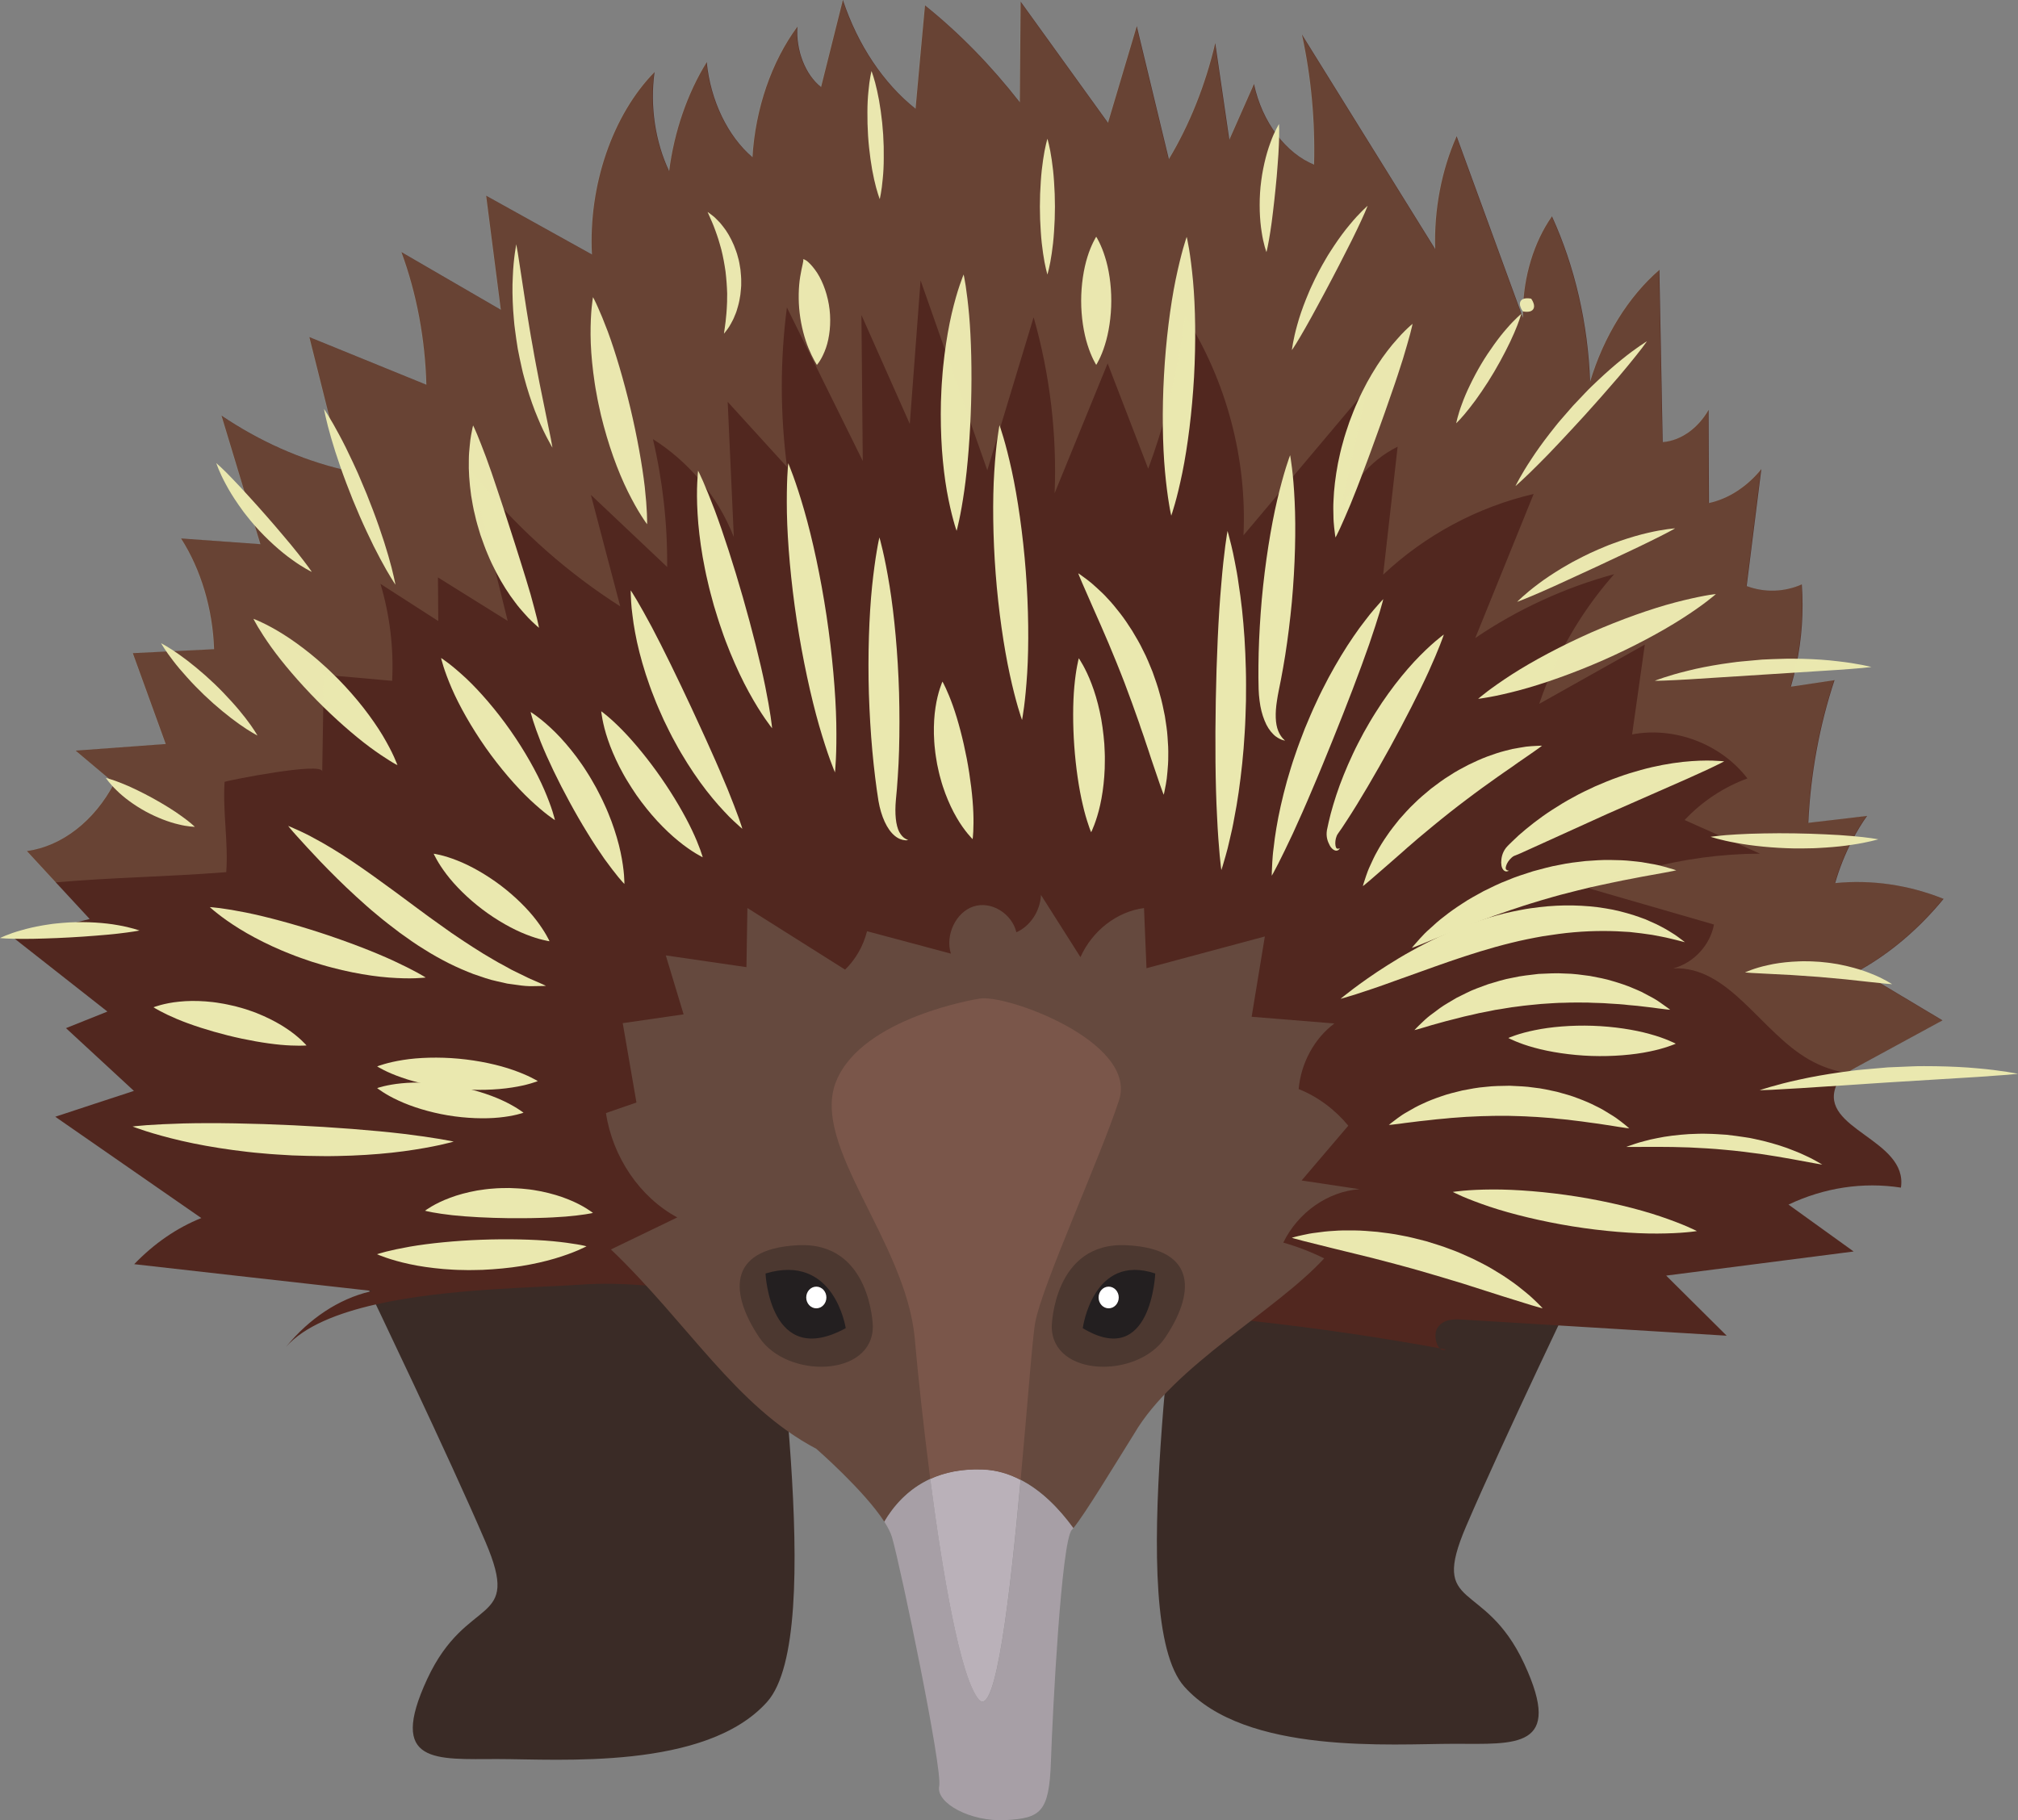 <?xml version="1.0" encoding="UTF-8"?>
<svg id="Layer_2" data-name="Layer 2" xmlns="http://www.w3.org/2000/svg" viewBox="0 0 316.28 285.32">
  <rect x="0" y="0" width="316.28" height="285.32" fill="#808080" stroke="none"/>
  <defs>
    <style>
      .cls-1 {
        fill: #7a564a;
      }

      .cls-1, .cls-2, .cls-3, .cls-4, .cls-5, .cls-6, .cls-7, .cls-8, .cls-9, .cls-10, .cls-11 {
        stroke-width: 0px;
      }

      .cls-2 {
        fill: #51271f;
      }

      .cls-3 {
        fill: #a79fa6;
      }

      .cls-4 {
        fill: #fff;
      }

      .cls-5 {
        opacity: .15;
      }

      .cls-5, .cls-6 {
        fill: #eae8af;
      }

      .cls-7 {
        fill: #65493e;
      }

      .cls-8 {
        fill: #231f20;
      }

      .cls-9 {
        fill: #bab1b9;
      }

      .cls-10 {
        fill: #4c3830;
      }

      .cls-11 {
        fill: #3a2b26;
      }
    </style>
  </defs>
  <g id="ECHIDNA">
    <g>
      <path class="cls-11" d="m57.84,202.23s12.48,25.99,18.24,39.44c5.76,13.45-2.88,8.07-9.12,21.51-6.24,13.45,1.39,12.55,11.01,12.55s32.66,1.79,42.26-8.96c9.6-10.76,0-65.22.96-74.74.96-9.52-75.83-31.93-63.35,10.2Z"/>
      <path class="cls-11" d="m248.01,199.84s-12.48,25.99-18.24,39.44c-5.76,13.45,2.88,8.07,9.12,21.51,6.24,13.45-1.39,12.55-11.01,12.55s-32.66,1.79-42.26-8.96c-9.6-10.76,0-65.22-.96-74.74-.96-9.52,75.83-31.93,63.35,10.2Z"/>
      <path class="cls-2" d="m225.67,211.35c.32.05.63.11.95.17-.35.19-.69.09-.95-.17Z"/>
      <path class="cls-2" d="m287.78,170.19c-2.78,6.81,11.29,8.4,10.15,15.97-5.93-.92-12.02,0-17.62,2.66,3.4,2.45,6.81,4.9,10.21,7.35-9.79,1.26-19.58,2.53-29.38,3.78,3.16,3.14,6.32,6.29,9.48,9.42-8.8-.53-17.6-1.08-26.39-1.61-5.03-.31-10.08-.61-15.12-.92-1.35-.08-2.88-.06-3.78,1.25-.64.93-.34,2.62.33,3.26-9.87-1.81-19.74-3.23-29.6-4.31-3.78-.43-7.56-.79-11.36-1.12-.34-.04-.69-.06-1.03-.08-1.3-.12-2.6-.22-3.9-.32-2-.15-3.99-.3-5.99-.43h-.02s-.06,0-.08-.01c-1.03-.07-2.04-.13-3.07-.18-1.76-.12-3.53-.21-5.31-.3-.77-.05-1.54-.08-2.3-.12-6.91-.32-13.84-.51-20.79-.59-2.02-.04-4.04-.06-6.07-.06-1.7-.01-3.4-.01-5.11,0-.53-.01-1.05-.01-1.58,0-.93,0-1.87.01-2.8.01h-.21c-1.56.01-3.12-.05-4.67-.14-.35-.02-.71-.05-1.06-.07-1.55-.11-3.07-.26-4.61-.43-4.95-.54-9.87-1.3-14.83-1.7-3.46-.27-6.94-.38-10.47-.12-6.55.47-20.61.54-31.87,3.08-6.03,1.36-11.25,3.44-14.09,6.65,3.63-4.44,8.24-7.49,13.13-8.66.12-.04.25-.07.37-.09-.14-.01-.3-.04-.44-.05-12.29-1.38-24.58-2.75-36.87-4.15,3.12-3.24,6.7-5.71,10.52-7.23-7.63-5.29-15.27-10.59-22.89-15.88,4.1-1.35,8.21-2.71,12.33-4.05-3.55-3.27-7.1-6.56-10.65-9.84,2.16-.86,4.33-1.73,6.49-2.6-4.88-3.83-9.75-7.66-14.62-11.49,1.13-.3,2.26-.58,3.39-.86,2.81-.73,5.64-1.44,8.45-2.16-1.76-1.91-3.53-3.82-5.29-5.72-1.51-1.64-3.04-3.29-4.55-4.93,5.45-.73,10.59-4.72,13.67-10.6.01-.01.01-.04.02-.05-2.02-1.7-4.03-3.39-6.05-5.09,4.72-.34,9.42-.7,14.12-1.04-1.73-4.75-3.44-9.49-5.16-14.24,1.93-.09,3.86-.19,5.79-.28,2.32-.11,4.63-.22,6.95-.34-.21-6.31-2.07-12.52-5.18-17.36,4.15.3,8.3.6,12.44.9-.58-1.93-1.16-3.84-1.75-5.77-1.44-4.8-2.9-9.6-4.35-14.38,5.96,4.01,12.37,6.87,18.97,8.45-.52-2.09-1.05-4.18-1.57-6.28-1.21-4.82-2.41-9.66-3.63-14.48,6.11,2.49,12.23,4.98,18.34,7.47-.19-7.17-1.52-14.3-3.91-20.79,5.2,3.01,10.39,6.03,15.58,9.04-.77-5.96-1.54-11.92-2.3-17.88,5.53,3.06,11.05,6.13,16.58,9.21-.56-10.84,3.24-21.89,9.81-28.59-.73,5.31.11,10.94,2.29,15.52.8-6.22,2.85-12.16,5.89-17.08.59,6,3.29,11.61,7.17,14.91.45-7.6,2.98-14.97,7.04-20.47-.24,3.72,1.25,7.54,3.71,9.47,1.15-4.55,2.28-9.1,3.42-13.65,2.33,7.03,6.37,13.07,11.39,17.05.48-5.4.98-10.8,1.48-16.2,5.37,4.31,10.36,9.42,14.86,15.19.05-5.26.09-10.52.13-15.78,4.56,6.33,9.12,12.66,13.69,18.99,1.51-5.05,3.01-10.1,4.51-15.15l5.03,20.85c3.25-5.41,5.73-11.62,7.27-18.19.73,5.05,1.47,10.09,2.21,15.14,1.29-2.91,2.58-5.83,3.86-8.73.64,2.99,1.89,5.73,3.57,7.94,1.62,2.15,3.64,3.81,5.85,4.7.18-6.87-.46-13.77-1.9-20.39,6.96,11.2,13.92,22.42,20.88,33.62-.19-6.15.99-12.35,3.36-17.68,3.38,9.28,6.78,18.54,10.16,27.82.08.21.15.44.24.65-.01-.34-.01-.69,0-1.02.07-5.46,1.71-10.86,4.54-14.9,3.58,7.82,5.66,16.82,5.98,25.92,2.14-7.1,5.98-13.31,10.86-17.53.17,9.01.34,18.01.52,27,2.8-.22,5.51-2.12,7.19-5.05.02,4.87.04,9.73.06,14.6,3.06-.67,5.96-2.55,8.21-5.32-.77,6.11-1.54,12.23-2.3,18.34,2.81,1.04,5.87.95,8.64-.27.31,4.25.01,8.58-.87,12.7-.24,1.13-.52,2.25-.84,3.34,2.28-.34,4.56-.69,6.84-1.03-2.35,7.08-3.75,14.69-4.11,22.37,3.07-.35,6.13-.72,9.21-1.09-.85,1.19-1.62,2.47-2.32,3.82-1.09,2.09-2,4.35-2.68,6.71,5.72-.56,11.52.28,16.99,2.48-3.86,4.7-8.36,8.52-13.22,11.23.64.38,1.29.77,1.93,1.16,3.71,2.21,7.41,4.43,11.12,6.65-4.54,2.47-9.06,4.93-13.59,7.39-.46.25-.92.51-1.36.83-.38.27-.72.57-1.02.93-.26.31-.48.66-.65,1.08Z"/>
      <path class="cls-6" d="m92.92,190.13s-.45.11-1.21.22c-.78.11-1.82.25-3.07.35-1.25.09-2.68.18-4.19.21-.76.03-1.53.03-2.32.04-.79,0-1.58,0-2.38,0-3.19-.04-6.39-.2-8.88-.47-1.24-.14-2.31-.3-3.06-.44-.75-.13-1.2-.26-1.2-.26,0,0,1.46-1.12,3.91-2.02,1.22-.47,2.68-.86,4.27-1.15.8-.12,1.62-.25,2.47-.3.84-.08,1.7-.08,2.56-.09.86.04,1.72.06,2.56.16.84.07,1.67.22,2.46.37,1.58.33,3.03.76,4.24,1.26,2.44.97,3.86,2.12,3.86,2.12Z"/>
      <path class="cls-6" d="m84.27,169.47s-.41.17-1.12.37c-.71.21-1.73.45-2.93.63-2.41.38-5.6.49-8.74.2-3.15-.28-6.26-.96-8.56-1.78-1.15-.4-2.11-.82-2.77-1.16-.66-.33-1.04-.57-1.04-.57,0,0,.41-.17,1.12-.37.71-.21,1.73-.45,2.93-.64,2.42-.39,5.6-.49,8.74-.2,3.15.29,6.26.97,8.56,1.79,1.15.4,2.11.82,2.77,1.15.66.32,1.04.56,1.04.56Z"/>
      <path class="cls-6" d="m86.12,147.54s-.41-.05-1.06-.22c-.66-.16-1.57-.43-2.6-.84-2.06-.8-4.57-2.2-6.84-3.92-2.27-1.71-4.3-3.74-5.64-5.51-.67-.88-1.18-1.68-1.51-2.27-.34-.59-.5-.96-.5-.96,0,0,.41.05,1.06.21.66.16,1.57.43,2.6.84,2.07.8,4.57,2.21,6.84,3.92,2.27,1.72,4.3,3.74,5.63,5.51.67.88,1.18,1.68,1.52,2.27.34.58.5.96.5.96Z"/>
      <path class="cls-6" d="m110.16,134.39s-1.72-.82-3.82-2.55c-1.05-.85-2.19-1.92-3.33-3.15-1.13-1.23-2.24-2.61-3.26-4.06-.49-.74-.99-1.47-1.43-2.22-.46-.74-.86-1.5-1.25-2.24-.75-1.49-1.36-2.93-1.79-4.21-.88-2.56-1.05-4.47-1.05-4.47,0,0,.4.28,1.01.8.62.52,1.46,1.29,2.38,2.24,1.86,1.91,4.05,4.58,6.01,7.41,1.96,2.82,3.7,5.81,4.84,8.22.57,1.2.99,2.24,1.27,3.01.28.76.4,1.22.4,1.22Z"/>
      <path class="cls-6" d="m142.36,131.7s-.05,0-.14,0c-.1,0-.23.04-.42,0-.39-.03-.99-.2-1.58-.7-1.21-1-2.12-3.03-2.54-5.46-.19-1.2-.36-2.39-.52-3.72-.16-1.31-.31-2.69-.44-4.12-.26-2.86-.44-5.91-.54-8.96-.18-6.11.03-12.23.5-16.83.24-2.3.51-4.22.74-5.56.22-1.34.41-2.11.41-2.11,0,0,.23.76.53,2.09.31,1.33.69,3.23,1.06,5.51.74,4.56,1.31,10.66,1.49,16.77.08,3.05.08,6.11,0,8.98-.04,1.43-.11,2.82-.2,4.14-.08,1.3-.19,2.59-.3,3.68-.19,2.13-.02,3.94.53,5,.28.51.64.88.93,1.04.31.18.5.25.5.25Z"/>
      <path class="cls-6" d="m182.4,124.6s-.25-.57-.59-1.59c-.33-.99-.81-2.39-1.39-4.08-.26-.84-.57-1.73-.89-2.68-.29-.95-.68-1.92-1-2.95-.36-1.01-.73-2.05-1.11-3.11-.39-1.05-.79-2.12-1.18-3.18-.42-1.06-.82-2.12-1.25-3.16-.43-1.04-.85-2.06-1.26-3.05-.43-.99-.84-1.95-1.23-2.85-.4-.91-.78-1.78-1.14-2.58-.72-1.63-1.31-3-1.73-3.95-.43-.97-.64-1.56-.64-1.56,0,0,.52.33,1.38.99.43.32.94.74,1.48,1.25.56.5,1.18,1.08,1.79,1.76.64.67,1.26,1.44,1.91,2.27.65.83,1.27,1.76,1.89,2.73.59.99,1.21,2.01,1.72,3.1.57,1.07,1.01,2.22,1.48,3.35.41,1.16.83,2.31,1.13,3.48.35,1.16.57,2.33.8,3.45.17,1.14.36,2.23.42,3.29.09,1.05.13,2.04.11,2.96.01.91-.06,1.77-.13,2.52-.05.75-.15,1.39-.24,1.91-.18,1.05-.34,1.66-.34,1.66Z"/>
      <path class="cls-6" d="m209.99,132.97s-.02.03-.07.1c-.04.06-.11.17-.3.24-.43.16-.98-.31-1.24-.85-.29-.57-.58-1.28-.41-2.34.19-.88.34-1.62.59-2.56.49-1.82,1.15-3.91,2.03-6.07.44-1.08.91-2.19,1.44-3.3.51-1.11,1.1-2.21,1.68-3.31.61-1.08,1.23-2.17,1.89-3.2.65-1.04,1.32-2.04,2.01-2.99,1.36-1.9,2.76-3.58,4.03-4.96,1.28-1.37,2.44-2.45,3.28-3.17.84-.72,1.37-1.1,1.37-1.1,0,0-.19.62-.6,1.64-.4,1.03-1.01,2.46-1.77,4.15-1.53,3.36-3.74,7.66-6.06,11.9-2.33,4.22-4.77,8.41-6.79,11.49-.48.76-1.02,1.55-1.39,2.06-.27.38-.41,1.03-.4,1.48.01.47.11.81.31.85.21.05.41-.1.39-.07Z"/>
      <path class="cls-6" d="m221.67,161.48s.46-.51,1.32-1.31c.42-.41.95-.88,1.63-1.36.66-.51,1.42-1.08,2.3-1.59.44-.27.89-.54,1.37-.81.49-.24,1-.5,1.53-.76,1.05-.54,2.22-.93,3.43-1.38,1.23-.37,2.5-.78,3.83-1.01,1.32-.31,2.69-.43,4.06-.6,1.37-.05,2.75-.16,4.1-.06,1.35.01,2.68.21,3.95.38,1.26.24,2.48.46,3.61.82,1.13.33,2.18.68,3.12,1.09.47.2.92.38,1.34.58.41.22.8.43,1.17.62.73.37,1.35.75,1.83,1.1.98.67,1.51,1.09,1.51,1.09,0,0-.69-.05-1.84-.21-.57-.1-1.27-.16-2.06-.26-.78-.1-1.67-.2-2.63-.27-.95-.12-1.98-.18-3.06-.24-1.07-.1-2.22-.08-3.38-.15-1.17.01-2.37-.03-3.59.03-1.22,0-2.45.12-3.68.19-1.23.13-2.46.22-3.67.4-1.22.13-2.39.38-3.55.54-1.14.26-2.27.41-3.32.69-1.06.23-2.07.46-2.99.72-.94.23-1.79.45-2.54.67-.75.21-1.45.39-2,.58-1.12.35-1.79.5-1.79.5Z"/>
      <path class="cls-6" d="m202.46,194.02s.65-.2,1.78-.44c.56-.13,1.26-.27,2.07-.36.81-.12,1.73-.23,2.72-.28,1-.08,2.08-.09,3.22-.07,1.15.01,2.35.11,3.59.22,1.24.15,2.52.3,3.81.57,1.3.22,2.58.58,3.87.9,1.27.4,2.55.77,3.77,1.25,1.24.43,2.41.99,3.55,1.5,1.12.56,2.2,1.09,3.18,1.69.99.58,1.9,1.16,2.71,1.74.82.56,1.54,1.13,2.17,1.65.64.5,1.16.98,1.58,1.38.85.8,1.3,1.31,1.3,1.31,0,0-.67-.15-1.77-.49-1.09-.34-2.64-.82-4.5-1.4-1.82-.58-3.93-1.25-6.2-1.98-1.13-.34-2.29-.69-3.48-1.05-1.18-.35-2.39-.7-3.59-1.05-1.21-.33-2.41-.68-3.61-.99-1.2-.31-2.37-.62-3.51-.92-2.31-.57-4.47-1.1-6.32-1.55-1.89-.47-3.47-.87-4.57-1.14-1.13-.28-1.77-.49-1.77-.49Z"/>
      <path class="cls-6" d="m217.69,176.32s.49-.42,1.37-1.06c.44-.33.99-.7,1.67-1.07.67-.4,1.44-.83,2.3-1.21.86-.41,1.82-.78,2.85-1.13,1.03-.37,2.15-.64,3.31-.92,1.17-.22,2.38-.47,3.63-.56,1.25-.16,2.52-.15,3.8-.18,1.27.07,2.55.09,3.79.29,1.25.12,2.45.41,3.62.66,1.15.32,2.26.61,3.28,1.02,1.02.38,1.97.78,2.81,1.22.86.4,1.6.86,2.25,1.27.66.39,1.21.78,1.64,1.12.88.67,1.34,1.1,1.34,1.1,0,0-.65-.06-1.71-.24-.53-.1-1.18-.18-1.91-.3-.73-.12-1.55-.24-2.44-.35-.88-.14-1.84-.25-2.84-.37-.99-.15-2.06-.2-3.14-.34-1.09-.07-2.2-.19-3.34-.23-1.13-.08-2.28-.09-3.43-.13-1.15,0-2.3-.02-3.44.03-1.14,0-2.25.1-3.34.13-1.08.1-2.15.13-3.14.25-1.01.09-1.97.17-2.85.29-.9.09-1.71.18-2.43.28-.72.1-1.39.15-1.93.25-1.08.15-1.72.19-1.72.19Z"/>
      <path class="cls-6" d="m71.13,178.94s-.78.23-2.15.53c-1.37.3-3.35.67-5.72.99-2.37.32-5.15.56-8.13.68-1.49.05-3.03.1-4.59.08-1.56,0-3.15-.06-4.74-.11-1.59-.1-3.17-.17-4.73-.33-1.56-.12-3.09-.32-4.56-.51-2.95-.4-5.69-.9-8.03-1.44-2.33-.54-4.26-1.09-5.6-1.52-1.34-.43-2.1-.73-2.1-.73,0,0,.81-.11,2.21-.21,1.4-.1,3.39-.2,5.76-.27,4.75-.12,11.01-.01,17.27.29,6.25.3,12.5.78,17.22,1.34,2.36.29,4.32.57,5.71.81,1.39.23,2.18.41,2.18.41Z"/>
      <path class="cls-6" d="m66.7,153.23s-.59.07-1.6.11c-1,.04-2.45.02-4.15-.11-1.7-.13-3.67-.4-5.74-.82-1.04-.21-2.1-.45-3.17-.74-1.08-.27-2.15-.61-3.23-.94-1.06-.37-2.14-.72-3.16-1.14-1.04-.39-2.04-.84-3-1.27-1.92-.89-3.67-1.83-5.12-2.73-1.45-.9-2.62-1.74-3.41-2.37-.8-.62-1.23-1.03-1.23-1.03,0,0,.59.03,1.59.16,1,.13,2.41.36,4.06.69,3.31.67,7.56,1.82,11.75,3.19,4.18,1.37,8.3,2.95,11.36,4.36,1.53.71,2.79,1.35,3.68,1.83.89.48,1.38.8,1.38.8Z"/>
      <path class="cls-6" d="m87,128.57s-.45-.28-1.15-.82c-.71-.54-1.67-1.35-2.76-2.37-2.17-2.04-4.72-4.99-6.96-8.17-2.23-3.18-4.15-6.58-5.33-9.31-.59-1.37-1.02-2.55-1.29-3.4-.27-.85-.38-1.36-.38-1.36,0,0,.45.28,1.15.82.71.54,1.67,1.35,2.76,2.36,2.17,2.04,4.72,4.99,6.95,8.17,2.23,3.18,4.14,6.58,5.32,9.32.59,1.37,1.02,2.55,1.29,3.4.27.85.38,1.36.38,1.36Z"/>
      <path class="cls-6" d="m121.01,114.16s-.43-.54-1.1-1.51c-.67-.97-1.58-2.4-2.54-4.16-.97-1.76-1.97-3.87-2.92-6.18-.47-1.16-.94-2.36-1.35-3.6-.44-1.23-.82-2.51-1.21-3.78-.35-1.29-.71-2.57-.99-3.85-.31-1.27-.54-2.54-.77-3.77-.42-2.46-.69-4.79-.8-6.79-.12-2.01-.11-3.69-.05-4.87.05-1.18.13-1.87.13-1.87,0,0,.32.61.79,1.69.47,1.08,1.1,2.63,1.81,4.48,1.39,3.72,2.99,8.68,4.42,13.68,1.43,5,2.71,10.05,3.5,13.94.39,1.95.68,3.58.85,4.75.18,1.17.23,1.85.23,1.85Z"/>
      <path class="cls-6" d="m160.17,112.82s-.26-.71-.62-1.95c-.36-1.24-.83-3.02-1.29-5.16-.93-4.28-1.77-10.02-2.21-15.79-.44-5.77-.5-11.57-.22-15.95.14-2.19.32-4.02.5-5.3.17-1.28.32-2.02.32-2.02,0,0,.26.71.62,1.95.37,1.24.83,3.02,1.3,5.16.93,4.28,1.76,10.02,2.2,15.79.44,5.77.49,11.57.22,15.95-.14,2.19-.32,4.02-.49,5.3-.17,1.28-.31,2.02-.31,2.02Z"/>
      <path class="cls-6" d="m201.38,116.1s-.18-.05-.51-.15c-.32-.14-.85-.37-1.33-.88-.5-.49-1-1.22-1.35-2.13-.37-.9-.64-1.96-.78-3.11-.16-1.15-.17-2.41-.18-3.62,0-1.24,0-2.54.04-3.88.07-2.69.24-5.55.49-8.4.52-5.7,1.43-11.36,2.42-15.58.5-2.11.99-3.86,1.37-5.08.38-1.22.65-1.92.65-1.92,0,0,.14.73.29,2,.16,1.27.32,3.08.42,5.25.21,4.33.08,10.06-.44,15.76-.27,2.85-.62,5.69-1.04,8.35-.21,1.33-.44,2.61-.67,3.82-.24,1.24-.48,2.29-.62,3.29-.32,2-.25,3.64.18,4.71.21.54.48.92.7,1.18.24.25.37.38.37.38Z"/>
      <path class="cls-6" d="m236.47,136.5s-.04.01-.11.04c-.07.03-.19.08-.39.04-.19-.04-.4-.23-.52-.49-.12-.25-.16-.56-.17-.89.02-.65.11-1.45.75-2.3.42-.49.67-.68.99-1.01.32-.3.65-.62,1-.95,1.47-1.29,3.26-2.72,5.3-4.03,1.02-.66,2.09-1.32,3.22-1.92,1.11-.63,2.29-1.18,3.47-1.73,1.19-.51,2.39-1.02,3.6-1.44,1.2-.44,2.4-.81,3.58-1.13,2.35-.65,4.59-1.04,6.53-1.26,1.94-.2,3.57-.24,4.71-.2,1.14.04,1.8.11,1.8.11,0,0-.58.33-1.61.81-.51.23-1.12.55-1.84.86-.7.32-1.5.68-2.36,1.07-3.4,1.5-7.94,3.49-12.48,5.49-4.51,2.05-9.02,4.09-12.41,5.63-.44.2-.86.39-1.26.57-.35.15-.69.28-1,.41-.45.25-.87.77-1.08,1.19-.2.44-.28.79-.11.95.16.16.41.14.39.16Z"/>
      <path class="cls-6" d="m236.41,162.7s.42-.19,1.14-.43c.73-.25,1.76-.54,3-.79,2.48-.52,5.77-.8,9.05-.69,3.28.11,6.55.61,8.99,1.3,1.22.33,2.23.7,2.94,1,.71.29,1.11.51,1.11.51,0,0-.42.19-1.14.43-.73.25-1.76.55-3,.8-2.48.52-5.77.8-9.05.69-3.28-.11-6.55-.62-8.99-1.3-1.22-.33-2.23-.7-2.94-1-.71-.29-1.11-.51-1.11-.51Z"/>
      <path class="cls-6" d="m91.92,195.36s-.49.26-1.35.63c-.86.37-2.11.84-3.63,1.29-1.52.45-3.3.86-5.23,1.17-.97.15-1.97.29-2.99.38-1.02.11-2.06.16-3.1.22-1.04.02-2.08.06-3.11.02-1.02,0-2.03-.08-3.01-.15-1.95-.17-3.76-.43-5.31-.77-1.55-.33-2.82-.71-3.71-1.02-.89-.3-1.39-.53-1.39-.53,0,0,.52-.18,1.43-.41.91-.23,2.2-.51,3.73-.78,3.07-.53,7.13-.93,11.18-1.08,4.05-.15,8.13-.06,11.23.23,1.55.15,2.85.33,3.78.49.92.15,1.46.3,1.46.3Z"/>
      <path class="cls-6" d="m82.05,174.42s-.39.14-1.06.3c-.67.16-1.62.34-2.75.45-2.25.23-5.18.14-8.05-.34-2.87-.48-5.67-1.35-7.72-2.31-1.03-.47-1.87-.95-2.45-1.33-.58-.37-.91-.63-.91-.63,0,0,.39-.14,1.06-.3.67-.16,1.62-.34,2.75-.45,2.25-.23,5.18-.14,8.05.35,2.87.49,5.67,1.36,7.72,2.31,1.03.47,1.87.95,2.45,1.32.58.36.91.63.91.63Z"/>
      <path class="cls-6" d="m85.61,154.53s-.78.05-2.12.05c-.67.02-1.49-.04-2.44-.19-.48-.06-.99-.13-1.53-.21-.52-.12-1.07-.24-1.64-.37-1.16-.24-2.35-.67-3.63-1.11-1.26-.48-2.56-1.04-3.87-1.69-1.3-.66-2.63-1.39-3.91-2.21-1.31-.79-2.55-1.69-3.8-2.58-1.22-.93-2.44-1.85-3.58-2.82-1.17-.95-2.24-1.93-3.3-2.89-2.09-1.91-3.95-3.78-5.52-5.41-1.56-1.64-2.84-3.04-3.73-4.03-.9-.99-1.38-1.61-1.38-1.61,0,0,.72.28,1.94.85.61.29,1.35.64,2.16,1.1.82.44,1.75.95,2.72,1.55,3.93,2.35,8.77,5.95,13.49,9.46,1.18.87,2.36,1.75,3.54,2.57.59.42,1.17.83,1.74,1.24.58.39,1.16.77,1.72,1.16,1.13.75,2.24,1.46,3.31,2.12,1.08.62,2.08,1.27,3.06,1.76.48.27.95.52,1.39.77.45.22.87.43,1.27.62.8.38,1.52.77,2.15,1.01,1.24.52,1.93.87,1.93.87Z"/>
      <path class="cls-6" d="m97.85,138.55s-.37-.37-.93-1.05c-.57-.69-1.31-1.66-2.17-2.84-.83-1.19-1.77-2.59-2.69-4.11-.94-1.52-1.88-3.15-2.78-4.81-1.81-3.31-3.44-6.72-4.53-9.43-.53-1.36-.95-2.52-1.21-3.36-.27-.84-.38-1.35-.38-1.35,0,0,.45.27,1.15.81.71.53,1.67,1.34,2.73,2.39,1.06,1.05,2.19,2.36,3.3,3.83.54.74,1.1,1.52,1.61,2.34.53.81,1.01,1.67,1.49,2.52.45.87.91,1.74,1.3,2.62.41.87.76,1.76,1.09,2.62.64,1.73,1.12,3.39,1.43,4.85.31,1.45.47,2.71.54,3.59.07.88.06,1.4.06,1.4Z"/>
      <path class="cls-6" d="m116.33,129.9s-.53-.43-1.37-1.23c-.42-.4-.93-.89-1.47-1.49-.55-.59-1.17-1.27-1.8-2.04-1.27-1.52-2.63-3.39-3.95-5.48-.65-1.05-1.32-2.14-1.92-3.28-.64-1.13-1.2-2.32-1.78-3.5-.53-1.2-1.09-2.4-1.54-3.61-.49-1.2-.9-2.41-1.29-3.58-.75-2.35-1.32-4.59-1.67-6.54-.19-.97-.31-1.88-.41-2.68-.12-.8-.17-1.5-.21-2.09-.08-1.16-.07-1.84-.07-1.84,0,0,.39.56.97,1.56.59,1,1.39,2.43,2.31,4.14,1.82,3.44,4.05,8.02,6.2,12.63.53,1.15,1.07,2.31,1.59,3.45.52,1.14,1.04,2.26,1.52,3.36.99,2.18,1.86,4.25,2.61,6.05.73,1.81,1.31,3.32,1.71,4.42.4,1.09.58,1.74.58,1.74Z"/>
      <path class="cls-6" d="m130.88,121.11s-.32-.73-.78-2.01c-.47-1.29-1.07-3.13-1.72-5.36-1.28-4.46-2.59-10.46-3.51-16.53-.92-6.06-1.45-12.19-1.54-16.82-.04-2.32,0-4.26.06-5.63.06-1.37.15-2.15.15-2.15,0,0,.32.73.78,2.01.47,1.29,1.08,3.13,1.72,5.36,1.29,4.46,2.59,10.46,3.5,16.53.91,6.06,1.44,12.19,1.53,16.83.04,2.32.01,4.26-.06,5.63-.06,1.37-.15,2.15-.15,2.15Z"/>
      <path class="cls-6" d="m221.29,148.56s.45-.56,1.28-1.47c.41-.46.93-1,1.59-1.57.64-.59,1.37-1.26,2.22-1.89.83-.67,1.78-1.33,2.8-1.99,1.01-.69,2.15-1.29,3.32-1.94,1.2-.58,2.43-1.22,3.75-1.71,1.29-.56,2.66-.98,4.02-1.42,1.38-.36,2.75-.77,4.14-1,1.37-.3,2.75-.45,4.08-.6,1.33-.1,2.62-.19,3.85-.17,1.23.01,2.38.05,3.44.17.53.06,1.04.1,1.52.17.48.08.93.16,1.36.24.85.13,1.59.31,2.19.48,1.2.32,1.87.56,1.87.56,0,0-.7.17-1.91.38-.6.11-1.32.24-2.16.39-.83.14-1.75.32-2.76.52-1,.17-2.08.41-3.21.64-1.13.22-2.31.51-3.54.77-1.22.3-2.47.59-3.73.93-1.27.31-2.54.7-3.81,1.06-1.27.39-2.54.76-3.78,1.19-1.25.39-2.45.85-3.64,1.24-1.16.46-2.33.83-3.39,1.27-1.08.41-2.11.8-3.05,1.2-.96.37-1.83.72-2.6,1.04-.77.32-1.47.58-2.04.83-1.14.48-1.82.7-1.82.7Z"/>
      <path class="cls-6" d="m48.05,163.87s-.44.05-1.16.04c-.74,0-1.74-.03-2.92-.14-2.36-.22-5.35-.74-8.27-1.47-2.92-.73-5.81-1.66-7.99-2.58-1.09-.46-2-.9-2.64-1.25-.64-.33-1.01-.58-1.01-.58,0,0,1.62-.65,4.04-.88,1.21-.13,2.62-.15,4.12-.04.75.06,1.52.14,2.29.28.78.11,1.55.3,2.33.47.77.21,1.54.41,2.28.68.75.24,1.46.54,2.15.84,1.37.61,2.61,1.29,3.62,1.97,2.04,1.35,3.16,2.67,3.16,2.67Z"/>
      <path class="cls-6" d="m30.54,129.6s-1.07,0-2.56-.38c-1.5-.34-3.41-1.07-5.19-2.04-1.78-.98-3.41-2.19-4.5-3.28-1.11-1.06-1.7-1.96-1.7-1.96,0,0,1.04.25,2.44.82,1.41.55,3.18,1.41,4.9,2.35,1.72.95,3.39,1.98,4.61,2.88,1.23.87,2,1.61,2,1.61Z"/>
      <path class="cls-6" d="m62.29,119.94s-.49-.24-1.26-.73c-.79-.49-1.86-1.2-3.09-2.11-2.46-1.83-5.47-4.47-8.27-7.31-2.8-2.84-5.4-5.89-7.18-8.38-.89-1.25-1.59-2.34-2.06-3.13-.47-.79-.71-1.28-.71-1.28,0,0,.51.18,1.34.58.84.39,1.99,1,3.3,1.82,1.31.82,2.77,1.86,4.26,3.06.74.6,1.5,1.24,2.23,1.92.75.66,1.46,1.39,2.19,2.1,1.42,1.45,2.76,2.98,3.94,4.49,1.17,1.51,2.19,2.98,2.99,4.31.79,1.33,1.39,2.49,1.77,3.33.38.84.56,1.35.56,1.35Z"/>
      <path class="cls-6" d="m84.49,98.42s-.44-.35-1.13-1.02c-.34-.33-.76-.74-1.19-1.25-.45-.5-.95-1.07-1.43-1.73-1-1.29-2.02-2.9-2.97-4.7-.46-.9-.93-1.85-1.33-2.84-.43-.98-.77-2.01-1.14-3.03-.31-1.04-.64-2.07-.86-3.12-.27-1.03-.43-2.07-.6-3.07-.28-2.01-.41-3.91-.36-5.54,0-.81.07-1.57.14-2.23.05-.66.14-1.24.22-1.71.16-.95.31-1.49.31-1.49,0,0,.26.5.62,1.38.37.88.85,2.13,1.41,3.6.26.74.55,1.54.85,2.38.28.84.58,1.72.89,2.64.62,1.82,1.25,3.76,1.87,5.7.31.97.63,1.94.93,2.89.3.96.61,1.9.89,2.82.59,1.83,1.1,3.57,1.55,5.08.42,1.53.76,2.79.99,3.73.23.93.32,1.48.32,1.48Z"/>
      <path class="cls-6" d="m101.41,82.16s-.37-.48-.92-1.36c-.56-.87-1.29-2.15-2.07-3.72-.78-1.57-1.57-3.44-2.3-5.49-.73-2.05-1.38-4.26-1.93-6.51-.25-1.13-.51-2.25-.7-3.38-.22-1.12-.37-2.23-.51-3.3-.27-2.15-.41-4.18-.42-5.93-.01-1.75.07-3.22.17-4.26.1-1.03.21-1.63.21-1.63,0,0,.3.53.72,1.48.43.94.99,2.29,1.6,3.91,1.2,3.25,2.49,7.61,3.54,12.01,1.05,4.41,1.85,8.88,2.25,12.32.19,1.72.3,3.17.34,4.21.05,1.03.03,1.64.03,1.64Z"/>
      <path class="cls-6" d="m149.93,83.21s-.23-.62-.52-1.71c-.3-1.09-.67-2.66-1.01-4.55-.33-1.89-.6-4.1-.77-6.47-.16-2.37-.22-4.91-.16-7.44.05-1.27.09-2.53.2-3.77.08-1.24.22-2.47.36-3.65.3-2.36.69-4.55,1.12-6.42.44-1.87.89-3.41,1.26-4.49.36-1.07.62-1.68.62-1.68,0,0,.15.65.32,1.76.17,1.12.37,2.71.54,4.6.33,3.79.45,8.79.31,13.78-.14,4.99-.53,9.97-1.07,13.74-.27,1.88-.55,3.45-.79,4.56-.23,1.11-.41,1.74-.41,1.74Z"/>
      <path class="cls-6" d="m128.04,57.21s-.18-.28-.43-.74c-.25-.46-.57-1.1-.88-1.86-.63-1.52-1.16-3.5-1.4-5.53-.24-2.02-.18-4.08.08-5.69.13-.8.28-1.48.39-1.97.04-.24.1-.44.1-.57.01-.13-.04-.18-.05-.19-.01,0,.09-.04.25.03.15.07.38.2.57.39.43.38.93.97,1.41,1.7.95,1.48,1.69,3.58,1.94,5.74.25,2.16,0,4.38-.57,6.02-.29.82-.62,1.49-.91,1.95-.12.23-.28.4-.36.52-.09.12-.14.18-.14.18Z"/>
      <path class="cls-6" d="m152.44,131.54s-1.26-1.22-2.5-3.37c-.63-1.07-1.24-2.36-1.78-3.79-.26-.71-.52-1.46-.72-2.23-.23-.76-.39-1.56-.56-2.35-.13-.8-.28-1.59-.35-2.39-.1-.79-.13-1.58-.16-2.34-.03-1.52.06-2.95.25-4.17.36-2.45,1.09-4.06,1.09-4.06,0,0,.23.38.53,1.05.31.67.71,1.62,1.11,2.75.81,2.27,1.59,5.25,2.17,8.26.57,3.01.94,6.08,1.03,8.48.05,1.2.02,2.22-.01,2.96-.03.74-.1,1.18-.1,1.18Z"/>
      <path class="cls-6" d="m191.42,136.38s-.13-.85-.26-2.32c-.13-1.48-.3-3.56-.41-6.06-.27-5-.32-11.62-.2-18.22.12-6.61.41-13.21.86-18.2.2-2.49.44-4.58.63-6.04.19-1.46.35-2.31.35-2.31,0,0,.25.82.59,2.26.17.72.38,1.6.56,2.61.2,1.01.42,2.15.58,3.39.2,1.25.38,2.6.54,4.03.16,1.43.28,2.95.39,4.51.09,1.57.18,3.19.21,4.84.05,1.65.03,3.32.02,5-.05,1.67-.09,3.35-.2,4.99-.09,1.65-.23,3.26-.39,4.83-.33,3.12-.74,6.03-1.24,8.51-.21,1.24-.47,2.37-.71,3.37-.21,1-.45,1.87-.65,2.58-.39,1.43-.67,2.24-.67,2.24Z"/>
      <path class="cls-6" d="m171.82,57.21s-.2-.31-.47-.86c-.27-.55-.6-1.33-.9-2.28-.6-1.88-1-4.39-1-6.91,0-2.51.39-5.02.99-6.91.29-.94.63-1.73.9-2.28.26-.55.47-.86.47-.86,0,0,.21.31.47.86.27.55.61,1.33.9,2.28.61,1.88,1,4.39.99,6.91,0,2.51-.4,5.02-1,6.91-.29.94-.62,1.73-.9,2.28-.26.55-.47.86-.47.86Z"/>
      <path class="cls-6" d="m209.31,84.25s-.11-.59-.21-1.6c-.05-.5-.11-1.12-.11-1.82-.02-.71-.04-1.51.01-2.37.06-1.73.3-3.73.7-5.85.22-1.05.45-2.14.77-3.23.28-1.09.66-2.18,1.03-3.27.41-1.07.81-2.15,1.29-3.17.44-1.04.96-2.03,1.46-2.98,1.04-1.89,2.13-3.58,3.19-4.95.52-.69,1.04-1.3,1.51-1.82.45-.54.89-.98,1.25-1.34.73-.72,1.19-1.09,1.19-1.09,0,0-.11.59-.37,1.56-.26.98-.66,2.34-1.14,3.95-.51,1.6-1.1,3.44-1.79,5.38-.33.98-.68,1.97-1.04,2.99-.36,1.01-.73,2.04-1.1,3.07-.37,1.03-.74,2.05-1.11,3.06-.38,1.01-.73,2.01-1.11,2.97-.34.97-.73,1.89-1.06,2.79-.35.89-.69,1.73-1,2.5-.65,1.56-1.22,2.84-1.64,3.77-.42.92-.71,1.44-.71,1.44Z"/>
      <path class="cls-6" d="m183.57,80.83s-.17-.69-.36-1.9c-.2-1.21-.43-2.94-.62-5-.38-4.13-.47-9.62-.16-15.08.3-5.46.99-10.91,1.82-14.97.42-2.03.84-3.72,1.17-4.9.33-1.18.57-1.85.57-1.85,0,0,.17.69.37,1.9.2,1.21.43,2.94.62,5,.38,4.13.46,9.62.16,15.08-.31,5.46-1,10.91-1.83,14.97-.42,2.03-.83,3.72-1.17,4.9-.33,1.18-.57,1.85-.57,1.85Z"/>
      <path class="cls-6" d="m213.6,138.9s.15-.59.49-1.56c.16-.49.38-1.08.69-1.73.3-.66.64-1.42,1.08-2.18.42-.78.93-1.6,1.51-2.43.56-.85,1.24-1.68,1.93-2.55.74-.83,1.49-1.7,2.34-2.49.82-.83,1.74-1.58,2.65-2.34.95-.71,1.89-1.44,2.89-2.04.97-.65,1.99-1.19,2.98-1.7,1-.49,1.98-.93,2.93-1.29.96-.35,1.86-.66,2.73-.88.43-.11.84-.21,1.23-.31.4-.07.78-.14,1.14-.2.71-.14,1.33-.21,1.85-.24,1.04-.08,1.64-.07,1.64-.07,0,0-.48.39-1.32.96-.42.29-.92.64-1.5,1.04-.58.38-1.21.84-1.9,1.33-.7.46-1.43,1-2.22,1.54-.77.55-1.58,1.13-2.42,1.73-.83.61-1.68,1.23-2.53,1.88-.86.63-1.71,1.32-2.57,1.98-.85.68-1.7,1.35-2.53,2.04-.83.69-1.64,1.37-2.43,2.02-.76.69-1.55,1.31-2.25,1.96-.72.62-1.41,1.22-2.03,1.78-1.29,1.13-2.37,2.06-3.13,2.72-.77.68-1.26,1.04-1.26,1.04Z"/>
      <path class="cls-6" d="m237.76,94.36s1.22-1.26,3.32-2.82c1.04-.79,2.3-1.63,3.69-2.47.71-.4,1.42-.85,2.18-1.23.75-.41,1.53-.78,2.31-1.16.79-.35,1.58-.72,2.37-1.03.78-.34,1.59-.59,2.35-.88,1.54-.53,3-.95,4.27-1.24,2.53-.6,4.29-.71,4.29-.71,0,0-.38.23-1.05.58-.67.35-1.63.85-2.79,1.41-1.15.57-2.5,1.22-3.94,1.89-1.44.68-2.97,1.4-4.51,2.12-1.54.71-3.08,1.42-4.52,2.08-1.44.68-2.81,1.28-3.98,1.8-1.18.52-2.17.93-2.88,1.22-.71.28-1.12.43-1.12.43Z"/>
      <path class="cls-6" d="m254.93,179.76s.46-.18,1.28-.45c.41-.14.91-.29,1.5-.44.59-.16,1.25-.33,1.98-.46,1.46-.31,3.18-.52,5.04-.64.93-.02,1.89-.1,2.87-.05.98.01,1.97.09,2.96.15.99.12,1.98.23,2.94.39.97.12,1.91.38,2.82.57,1.81.45,3.47.97,4.84,1.54.7.26,1.32.54,1.86.8.55.25,1.02.49,1.4.7.76.42,1.18.68,1.18.68,0,0-.49-.07-1.34-.23-.84-.16-2.04-.38-3.47-.64-.71-.12-1.49-.26-2.3-.4-.81-.15-1.68-.24-2.56-.4-1.78-.23-3.67-.49-5.58-.65-1.9-.19-3.81-.28-5.6-.37-.9,0-1.77-.07-2.59-.07-.83,0-1.61-.02-2.34-.02-1.46,0-2.68,0-3.53.01-.86,0-1.36,0-1.36,0Z"/>
      <path class="cls-6" d="m61.99,91.67s-1.07-1.57-2.38-4.05c-.67-1.24-1.4-2.7-2.13-4.28-.36-.8-.76-1.61-1.11-2.45-.36-.84-.72-1.7-1.08-2.56-.34-.87-.68-1.73-1.01-2.59-.34-.85-.62-1.71-.92-2.53-.58-1.65-1.07-3.2-1.46-4.55-.79-2.69-1.12-4.56-1.12-4.56,0,0,1.07,1.57,2.38,4.05.67,1.24,1.4,2.7,2.13,4.28.36.8.76,1.61,1.1,2.45.36.84.72,1.7,1.08,2.56.34.87.67,1.73,1.01,2.59.34.85.62,1.71.92,2.53.58,1.65,1.07,3.2,1.46,4.55.79,2.69,1.12,4.56,1.12,4.56Z"/>
      <path class="cls-6" d="m237.53,76.17s.85-1.76,2.46-4.18c.79-1.22,1.77-2.59,2.88-4.02.57-.7,1.12-1.46,1.75-2.17.62-.72,1.25-1.45,1.89-2.17.66-.7,1.33-1.4,1.98-2.09.65-.7,1.34-1.32,1.99-1.95,1.32-1.24,2.59-2.35,3.72-3.26,2.25-1.83,3.93-2.84,3.93-2.84,0,0-.28.4-.79,1.08-.52.67-1.26,1.62-2.18,2.73-.91,1.11-1.99,2.39-3.18,3.73-.6.67-1.18,1.38-1.82,2.07-.63.7-1.26,1.41-1.9,2.12-1.3,1.4-2.57,2.81-3.81,4.11-1.22,1.31-2.39,2.51-3.41,3.52-2.02,2.04-3.5,3.33-3.5,3.33Z"/>
      <path class="cls-6" d="m273.52,152.41s.35-.15.96-.38c.6-.22,1.51-.51,2.6-.74,1.09-.26,2.38-.44,3.78-.54.7-.03,1.42-.09,2.15-.07.74-.01,1.48.05,2.23.09.74.08,1.49.14,2.21.27.73.09,1.43.28,2.12.42,1.36.33,2.61.71,3.64,1.14,1.04.4,1.88.83,2.45,1.14.57.32.89.53.89.53,0,0-.38-.02-1.02-.08-.64-.07-1.55-.16-2.64-.28-1.07-.12-2.32-.26-3.66-.4-1.33-.12-2.75-.25-4.17-.38-1.42-.1-2.84-.2-4.17-.29-1.35-.07-2.6-.13-3.68-.19-1.1-.06-2.01-.11-2.65-.14-.65-.04-1.03-.08-1.03-.08Z"/>
      <path class="cls-6" d="m164.16,43.03s-.4-1.33-.68-3.32c-.15-1-.28-2.16-.36-3.41-.09-1.25-.14-2.58-.14-3.91,0-1.33.05-2.66.14-3.91.08-1.25.21-2.41.36-3.41.28-1.99.68-3.32.68-3.32,0,0,.4,1.33.68,3.32.15,1,.28,2.16.36,3.41.09,1.25.14,2.58.14,3.91,0,1.33-.05,2.66-.14,3.91-.08,1.25-.21,2.41-.36,3.41-.28,1.99-.68,3.32-.68,3.32Z"/>
      <path class="cls-6" d="m202.48,54.86s.18-1.63.85-3.98c.32-1.18.78-2.52,1.34-3.93.3-.7.57-1.43.92-2.15.32-.73.7-1.45,1.06-2.17.39-.71.76-1.43,1.18-2.11.39-.69.84-1.34,1.25-1.98.84-1.26,1.68-2.4,2.47-3.33,1.54-1.88,2.8-2.95,2.8-2.95,0,0-.15.39-.43,1.04-.29.65-.7,1.57-1.22,2.65-.52,1.08-1.13,2.33-1.82,3.65-.67,1.33-1.39,2.73-2.13,4.13-.73,1.4-1.48,2.79-2.19,4.1-.7,1.31-1.38,2.53-1.97,3.57-.59,1.05-1.11,1.9-1.48,2.51-.38.61-.61.94-.61.94Z"/>
      <path class="cls-6" d="m113.47,52.3s.03-.33.12-.89c.09-.58.18-1.33.26-2.26.05-.46.06-.96.09-1.48.04-.52,0-1.07.03-1.63-.03-1.13-.12-2.31-.26-3.5-.1-.59-.17-1.18-.29-1.75-.11-.58-.23-1.14-.37-1.69-.17-.53-.28-1.07-.45-1.56-.17-.49-.31-.97-.48-1.4-.31-.87-.63-1.59-.86-2.1-.23-.51-.36-.82-.36-.82,0,0,.27.18.73.54.24.17.5.41.77.7.3.28.61.62.9,1.02.64.78,1.22,1.8,1.72,2.96.22.59.48,1.19.63,1.84.2.63.29,1.3.4,1.97.06.67.14,1.34.12,2,.03.66-.08,1.31-.13,1.93-.09.62-.2,1.22-.36,1.77-.14.56-.31,1.07-.52,1.53-.17.46-.39.88-.59,1.23-.19.36-.38.65-.55.88-.34.46-.55.71-.55.71Z"/>
      <path class="cls-6" d="m171.02,130.46s-.2-.43-.44-1.19c-.26-.76-.58-1.81-.87-3.09-.61-2.54-1.1-5.89-1.34-9.24-.24-3.35-.23-6.73.01-9.34.12-1.3.28-2.4.43-3.18.14-.78.27-1.24.27-1.24,0,0,1.08,1.55,2.01,4.04.48,1.24.92,2.72,1.27,4.32.17.8.33,1.63.44,2.48.13.85.2,1.72.28,2.58.04.87.1,1.74.08,2.6.01.86-.03,1.7-.09,2.52-.12,1.63-.35,3.16-.64,4.45-.57,2.6-1.41,4.28-1.41,4.28Z"/>
      <path class="cls-6" d="m210.12,156.55s.7-.59,1.96-1.54c1.27-.95,3.09-2.27,5.38-3.71,1.14-.72,2.39-1.49,3.76-2.24,1.36-.76,2.82-1.51,4.37-2.23,3.09-1.44,6.54-2.74,10.14-3.64.97-.22,1.72-.4,2.7-.57.93-.19,1.85-.3,2.76-.42,1.82-.21,3.63-.31,5.38-.27,1.75.04,3.44.18,5.02.45,1.59.24,3.05.64,4.39,1.05.66.23,1.29.43,1.88.66.58.26,1.13.5,1.64.73,1.02.49,1.86.97,2.54,1.41.69.4,1.17.82,1.52,1.06.34.26.52.4.52.4,0,0-.22-.05-.64-.16-.41-.1-1-.27-1.77-.44-.75-.19-1.68-.35-2.72-.55-1.05-.17-2.24-.31-3.52-.45-2.58-.19-5.56-.24-8.73.04-1.59.13-3.22.37-4.87.62-.82.15-1.66.3-2.46.47-.77.14-1.74.39-2.51.57-6.64,1.62-13.16,4.19-18.21,5.95-2.5.92-4.64,1.63-6.14,2.11-1.5.48-2.39.71-2.39.71Z"/>
      <path class="cls-6" d="m259.35,106.71s2.01-.8,5.15-1.56c1.56-.4,3.41-.76,5.4-1.07,1-.13,2.03-.31,3.08-.4,1.05-.09,2.12-.19,3.2-.29,1.07-.05,2.15-.1,3.21-.12,1.06-.05,2.1,0,3.11,0,2.01.05,3.89.18,5.5.38,3.21.35,5.31.9,5.31.9,0,0-.54.07-1.48.16-.94.08-2.27.2-3.86.3-3.17.2-7.4.47-11.63.74-4.23.27-8.46.54-11.63.74-1.6.1-2.93.15-3.87.19-.94.04-1.48.03-1.48.03Z"/>
      <path class="cls-6" d="m40.35,115.29s-1.22-.62-2.83-1.77c-.81-.57-1.73-1.27-2.67-2.05-.95-.78-1.93-1.65-2.87-2.55-.94-.9-1.85-1.84-2.67-2.76-.83-.91-1.57-1.79-2.17-2.58-1.22-1.56-1.89-2.75-1.89-2.75,0,0,1.22.62,2.83,1.77.81.57,1.73,1.27,2.67,2.05.95.78,1.93,1.65,2.87,2.55.94.9,1.85,1.85,2.67,2.76.83.91,1.56,1.79,2.17,2.58,1.22,1.56,1.89,2.75,1.89,2.75Z"/>
      <path class="cls-6" d="m137.88,31.21s-.47-1.23-.88-3.09c-.21-.93-.41-2.02-.57-3.19-.16-1.17-.3-2.42-.38-3.68-.08-1.25-.11-2.51-.1-3.69,0-1.18.06-2.29.16-3.24.16-1.9.48-3.18.48-3.18,0,0,.48,1.23.88,3.09.21.93.41,2.02.57,3.19.17,1.17.3,2.42.38,3.68.08,1.25.11,2.51.09,3.7,0,1.18-.06,2.29-.16,3.24-.16,1.9-.47,3.18-.47,3.18Z"/>
      <path class="cls-6" d="m239.98,46.82s.25.34.36.68c.14.36.13.71-.03.96-.16.25-.48.4-.87.41-.36.03-.77-.06-.77-.06,0,0-.25-.34-.36-.68-.14-.36-.13-.71.03-.96.17-.25.49-.39.87-.41.36-.03.77.06.77.06Z"/>
      <path class="cls-6" d="m238.43,49.19s-.35,1.26-1.11,2.99c-.37.87-.84,1.86-1.38,2.9-.53,1.04-1.13,2.13-1.76,3.2-.63,1.07-1.3,2.12-1.96,3.08-.65.97-1.3,1.85-1.89,2.59-1.15,1.49-2.1,2.4-2.1,2.4,0,0,.24-1.29.91-3.06.32-.89.75-1.91,1.27-2.97.51-1.06,1.1-2.17,1.74-3.25.64-1.08,1.34-2.12,2.03-3.08.69-.96,1.37-1.82,2-2.53,1.24-1.44,2.25-2.27,2.25-2.27Z"/>
      <path class="cls-6" d="m268.07,131.17s1.68-.25,4.15-.38c1.24-.07,2.67-.13,4.21-.15,1.54-.03,3.17-.04,4.81-.01,1.64.02,3.27.08,4.81.15,1.54.06,2.97.16,4.21.27,2.47.2,4.13.51,4.13.51,0,0-1.62.49-4.09.85-1.23.2-2.68.35-4.23.45-.78.04-1.58.11-2.39.11-.82.03-1.64.02-2.47.02-1.66-.03-3.31-.13-4.86-.28-1.55-.15-2.99-.35-4.21-.58-2.46-.43-4.06-.97-4.06-.97Z"/>
      <path class="cls-6" d="m227.68,186.84s.63-.11,1.72-.2c1.09-.1,2.64-.18,4.48-.19,3.68-.02,8.53.36,13.31,1.12,4.78.76,9.51,1.91,13,3.09,1.75.59,3.19,1.15,4.19,1.58,1,.43,1.57.73,1.57.73,0,0-.63.11-1.72.2-1.09.1-2.64.18-4.48.19-3.68.02-8.53-.36-13.31-1.13-4.78-.77-9.51-1.92-13-3.09-1.75-.59-3.19-1.15-4.19-1.58-1-.43-1.57-.73-1.57-.73Z"/>
      <path class="cls-6" d="m21.89,145.85s-.35.08-.96.17c-.61.09-1.47.22-2.49.33-1.03.11-2.22.23-3.49.32-1.27.1-2.62.2-3.98.27-1.35.08-2.71.13-3.98.17-1.27.05-2.47.06-3.5.06-1.03,0-1.9-.03-2.52-.06-.61-.03-.97-.07-.97-.07,0,0,1.28-.65,3.3-1.21,1.01-.3,2.2-.57,3.48-.79.65-.09,1.31-.22,1.99-.28.68-.08,1.38-.12,2.07-.17,1.39-.07,2.78-.06,4.09.02,1.3.08,2.52.22,3.55.41,2.07.35,3.41.85,3.41.85Z"/>
      <path class="cls-6" d="m48.86,89.64s-1.33-.62-3.09-1.91c-.89-.63-1.87-1.42-2.87-2.33-1-.91-2.02-1.93-2.97-3.01-.47-.55-.94-1.09-1.37-1.66-.45-.55-.83-1.13-1.23-1.68-.77-1.11-1.43-2.18-1.94-3.15-1.04-1.9-1.49-3.31-1.49-3.31,0,0,.28.24.74.67.46.44,1.11,1.06,1.84,1.84.74.77,1.59,1.67,2.47,2.65.89.97,1.83,2.02,2.75,3.07.93,1.05,1.84,2.12,2.69,3.13.86,1,1.64,1.96,2.31,2.8.67.83,1.2,1.55,1.58,2.06.38.51.58.82.58.82Z"/>
      <path class="cls-6" d="m86.58,70.16s-.27-.44-.69-1.24c-.42-.79-1.01-1.95-1.59-3.38-.61-1.42-1.21-3.12-1.76-4.97-.25-.93-.55-1.88-.76-2.88-.23-.99-.43-2-.63-3.01-.16-1.02-.32-2.03-.44-3.04-.15-1-.19-2-.28-2.96-.12-1.93-.15-3.73-.06-5.27.05-1.54.2-2.82.32-3.72.13-.89.22-1.4.22-1.4,0,0,.1.51.25,1.39.14.88.33,2.14.56,3.65.23,1.5.49,3.24.78,5.11.31,1.86.61,3.85.98,5.82.33,1.98.73,3.95,1.08,5.8.38,1.85.73,3.58,1.03,5.07.3,1.5.56,2.74.74,3.62.17.88.25,1.39.25,1.39Z"/>
      <path class="cls-6" d="m198.49,39.52s-.47-1.24-.75-3.16c-.16-.96-.26-2.08-.3-3.29,0-.6-.03-1.23,0-1.86.01-.63.07-1.27.12-1.92.08-.64.14-1.28.25-1.9.09-.63.24-1.23.36-1.83.27-1.18.59-2.26.93-3.17.65-1.83,1.36-2.95,1.36-2.95,0,0,.02.33.03.9,0,.57,0,1.37-.05,2.32-.04.95-.1,2.05-.2,3.21-.08,1.17-.19,2.41-.32,3.65-.12,1.24-.26,2.47-.4,3.64-.13,1.16-.28,2.25-.43,3.19-.14.94-.29,1.72-.4,2.28-.11.56-.2.88-.2.88Z"/>
      <path class="cls-6" d="m231.68,109.53s.5-.44,1.41-1.13c.91-.69,2.24-1.63,3.86-2.68,3.25-2.09,7.75-4.5,12.4-6.56,4.66-2.05,9.47-3.75,13.21-4.73,1.87-.49,3.46-.83,4.58-1.04,1.12-.21,1.79-.27,1.79-.27,0,0-.5.45-1.41,1.14-.91.7-2.23,1.64-3.86,2.68-3.25,2.09-7.75,4.5-12.41,6.55-4.66,2.05-9.47,3.74-13.21,4.73-1.87.49-3.45.84-4.58,1.04-1.12.21-1.79.28-1.79.28Z"/>
      <path class="cls-6" d="m199.32,137.28s0-.76.08-2.07c.04-.65.09-1.45.22-2.35.1-.91.23-1.93.42-3.03.36-2.2.93-4.74,1.67-7.42.39-1.33.79-2.71,1.28-4.09.46-1.39,1-2.77,1.53-4.15.58-1.37,1.14-2.74,1.77-4.06.6-1.33,1.27-2.61,1.91-3.84,1.32-2.45,2.67-4.67,3.94-6.51.62-.92,1.24-1.75,1.8-2.47.54-.73,1.05-1.34,1.48-1.84.85-1,1.38-1.54,1.38-1.54,0,0-.17.74-.55,1.99-.37,1.25-.95,3.01-1.66,5.1-1.45,4.16-3.52,9.57-5.69,14.93-.55,1.34-1.09,2.68-1.63,4-.55,1.32-1.08,2.62-1.62,3.86-1.05,2.51-2.1,4.84-3.01,6.84-.94,2-1.74,3.65-2.34,4.82-.59,1.17-.98,1.82-.98,1.82Z"/>
      <path class="cls-6" d="m275.82,170.88s2.42-.84,6.18-1.65c1.87-.42,4.07-.81,6.44-1.15,1.19-.15,2.41-.34,3.67-.44,1.25-.11,2.53-.22,3.8-.33,1.28-.05,2.55-.11,3.81-.16,1.26-.06,2.5-.02,3.69-.02,2.39.04,4.63.15,6.54.33,3.82.33,6.34.86,6.34.86,0,0-.64.07-1.75.16-1.11.08-2.7.19-4.6.33-3.78.23-8.83.54-13.87.85-5.04.33-10.09.66-13.87.91-1.91.11-3.49.19-4.6.26-1.12.05-1.76.06-1.76.06Z"/>
      <path class="cls-5" d="m293.28,153.31c3.71,2.21,7.41,4.43,11.12,6.65-4.54,2.47-9.06,4.93-13.59,7.39-.46.25-.92.51-1.36.83-2.02-.32-3.99-.99-5.9-2.08-7.62-4.35-12.53-14.7-21.3-14.31,3.19-.84,5.78-3.63,6.38-6.87-6.52-1.89-13.05-3.78-19.57-5.66,2.85-1.21,5.78-2.21,8.76-3,5.87-1.6,11.94-2.42,18.02-2.45-1.86-.83-3.7-1.65-5.55-2.48-2.09-.92-4.18-1.86-6.26-2.79,2.71-2.9,6.11-5.15,9.84-6.52-4.12-5.39-11.4-8.17-18.07-6.9.66-4.69,1.32-9.38,1.99-14.08-5.52,3.1-11.03,6.19-16.55,9.29.7-2.07,1.51-4.11,2.45-6.09,2.39-5.16,5.53-9.97,9.3-14.24-7.74,2.1-15.13,5.5-21.77,10.01,3.05-7.53,6.1-15.06,9.15-22.58-8.79,2.04-17.02,6.46-23.59,12.65.76-6.68,1.51-13.37,2.27-20.06-4.48,2.21-7.91,6.44-9.23,11.25-.02.07-.05.14-.06.21.05-.21.09-.41.14-.63.31-1.41.61-2.8.92-4.21,1.13-5.24,2.28-10.48,3.43-15.72-4.16,4.93-8.31,9.87-12.47,14.81-2.29,2.72-4.6,5.45-6.89,8.18.56-12.04-2.68-24.23-9.15-34.4-.19,1.63-.43,3.25-.71,4.87-1.08,6.5-2.78,12.89-5.07,19.09-2.12-5.51-4.24-11-6.36-16.51-2.78,6.78-5.54,13.57-8.31,20.35.37-9.29-.74-18.64-3.29-27.58-1.77,5.87-3.56,11.75-5.33,17.61-.64,2.13-1.29,4.25-1.93,6.38-1.61-4.57-3.21-9.15-4.82-13.72-1.88-5.35-3.76-10.7-5.64-16.05-.57,7.49-1.12,15-1.69,22.5-2.53-5.68-5.05-11.37-7.58-17.07.07,7.63.14,15.26.21,22.88-3.96-8.02-7.93-16.05-11.89-24.07-1.08,8.3-1.06,16.73.02,25.02-3.1-3.4-6.19-6.82-9.3-10.22.32,7.06.64,14.12.96,21.19-1.28-3.27-3.11-6.32-5.38-8.99-2.09-2.47-4.56-4.63-7.3-6.36,1.54,6.56,2.29,13.31,2.23,20.04-3.98-3.76-7.97-7.53-11.95-11.3,1.52,5.83,3.06,11.65,4.6,17.48-8.13-5.19-15.45-11.64-21.62-19.04-.63-.76-1.25-1.51-1.86-2.29,1.95,7.87,3.9,15.74,5.84,23.61-3.64-2.27-7.29-4.54-10.93-6.82.01,2.28.04,4.56.05,6.84-3.01-1.94-6.04-3.89-9.06-5.83,1.47,4.92,2.09,10.08,1.83,15.2-3.56-.32-7.13-.63-10.7-.95-.01.59-.02,1.17-.04,1.76-.07,4.47-.15,8.93-.22,13.4.02-1.55-14.67,1.39-15.3,1.62-.31,4.7.6,9.45.26,14.16-9.4.74-18.02.83-26.76,1.61-1.51-1.64-3.04-3.29-4.55-4.93,5.45-.73,10.59-4.72,13.67-10.6.01-.01.01-.04.02-.05-2.02-1.7-4.03-3.39-6.05-5.09,4.72-.34,9.42-.7,14.12-1.04-1.73-4.75-3.44-9.49-5.16-14.24,1.93-.09,3.86-.19,5.79-.28,2.32-.11,4.63-.22,6.95-.34-.21-6.31-2.07-12.52-5.18-17.36,4.15.3,8.3.6,12.44.9-.58-1.93-1.16-3.84-1.75-5.77-1.44-4.8-2.9-9.6-4.35-14.38,5.96,4.01,12.37,6.87,18.97,8.45-.52-2.09-1.05-4.18-1.57-6.28-1.21-4.82-2.41-9.66-3.63-14.48,6.11,2.49,12.23,4.98,18.34,7.47-.19-7.17-1.52-14.3-3.91-20.79,5.2,3.01,10.39,6.03,15.58,9.04-.77-5.96-1.54-11.92-2.3-17.88,5.53,3.06,11.05,6.13,16.58,9.21-.56-10.84,3.24-21.89,9.81-28.59-.73,5.31.11,10.94,2.29,15.52.8-6.22,2.85-12.16,5.89-17.08.59,6,3.29,11.61,7.17,14.91.45-7.6,2.98-14.97,7.04-20.47-.24,3.72,1.25,7.54,3.71,9.47,1.15-4.55,2.28-9.1,3.42-13.65,2.33,7.03,6.37,13.07,11.39,17.05.48-5.4.98-10.8,1.48-16.2,5.37,4.31,10.36,9.42,14.86,15.19.05-5.26.09-10.52.13-15.78,4.56,6.33,9.12,12.66,13.69,18.99,1.51-5.05,3.01-10.1,4.51-15.15l5.03,20.85c3.25-5.41,5.73-11.62,7.27-18.19.73,5.05,1.47,10.09,2.21,15.14,1.29-2.91,2.58-5.83,3.86-8.73.64,2.99,1.89,5.73,3.57,7.94,1.62,2.15,3.64,3.81,5.85,4.7.18-6.87-.46-13.77-1.9-20.39,6.96,11.2,13.92,22.42,20.88,33.62-.19-6.15.99-12.35,3.36-17.68,3.38,9.28,6.78,18.54,10.16,27.82.07-.13.15-.25.24-.37.07-5.46,1.71-10.86,4.54-14.9,3.58,7.82,5.66,16.82,5.98,25.92,2.14-7.1,5.98-13.31,10.86-17.53.17,9.01.34,18.01.52,27,2.8-.22,5.51-2.12,7.19-5.05.02,4.87.04,9.73.06,14.6,3.06-.67,5.96-2.55,8.21-5.32-.77,6.11-1.54,12.23-2.3,18.34,2.81,1.04,5.87.95,8.64-.27.31,4.25.01,8.58-.87,12.7-.24,1.13-.52,2.25-.84,3.34,2.28-.34,4.56-.69,6.84-1.03-2.35,7.08-3.75,14.69-4.11,22.37,3.07-.35,6.13-.72,9.21-1.09-.85,1.19-1.62,2.47-2.32,3.82-1.09,2.09-2,4.35-2.68,6.71,5.72-.56,11.52.28,16.99,2.48-3.86,4.7-8.36,8.52-13.22,11.23.64.38,1.29.77,1.93,1.16Z"/>
      <path class="cls-7" d="m201.14,194.78c2.2.63,4.33,1.45,6.4,2.47-7.52,8.2-23.52,16.78-29.78,27.48-2.97,4.75-7.72,12.61-9.54,14.81-3.49-4.8-8.22-8.95-14.19-9.19-8.66-.35-13.18,4.34-15.43,8.18-3.14-4.88-10.66-11.43-10.66-11.43-12.62-6.65-20.09-19.67-32.19-31.25,3.47-1.68,6.94-3.36,10.4-5.02-5.83-3.13-10.13-9.42-11.18-16.36,1.59-.56,3.18-1.11,4.78-1.65-.72-4.15-1.43-8.3-2.15-12.44,3.18-.46,6.36-.92,9.54-1.38-.93-3.08-1.86-6.16-2.79-9.24,4.21.61,8.43,1.23,12.64,1.84.04-3.08.1-6.18.15-9.27,5.1,3.21,10.21,6.43,15.31,9.66,1.65-1.6,2.86-3.71,3.44-6.02,4.38,1.17,8.76,2.34,13.14,3.51-.91-2.93.79-6.49,3.54-7.39,2.74-.9,5.99,1.05,6.73,4.04,2.17-.95,3.74-3.33,3.85-5.85,2.07,3.25,4.13,6.5,6.19,9.75,1.85-4.14,5.72-7.14,9.96-7.69.13,3.14.26,6.29.39,9.43,6.18-1.65,12.37-3.32,18.55-4.98-.69,4.2-1.38,8.39-2.07,12.59,4.32.35,8.65.7,12.97,1.05-3.13,2.33-5.24,6.19-5.6,10.28,2.98,1.19,5.67,3.19,7.78,5.74-2.44,2.87-4.88,5.73-7.32,8.59,3.03.46,6.05.91,9.08,1.37-4.95.34-9.64,3.63-11.95,8.37Z"/>
      <path class="cls-10" d="m136.8,207.89s-.27-13.3-11.76-12.7c-11.49.59-10.4,7.98-6.02,14.48,4.38,6.5,17.78,6.2,17.78-1.77Z"/>
      <path class="cls-8" d="m132.55,208.19s-1.76-11.82-12.57-8.57c0,0,.66,15.07,12.57,8.57Z"/>
      <path class="cls-10" d="m164.84,207.89s.27-13.3,11.76-12.7c11.49.59,10.4,7.98,6.02,14.48-4.38,6.5-17.78,6.2-17.78-1.77Z"/>
      <path class="cls-8" d="m169.7,208.19s1.59-11.82,11.36-8.57c0,0-.6,15.07-11.36,8.57Z"/>
      <ellipse class="cls-4" cx="127.94" cy="203.38" rx="1.58" ry="1.7"/>
      <path class="cls-4" d="m175.34,203.38c0-.94-.71-1.7-1.58-1.7s-1.58.76-1.58,1.7.71,1.7,1.58,1.7,1.58-.76,1.58-1.7Z"/>
      <path class="cls-3" d="m168.22,239.54c-.09.11-.16.19-.23.26-1.64,1.77-3.01,28.36-3.28,36.34s-1.64,8.86-7.11,9.16c-5.47.3-10.94-2.66-10.4-5.32.55-2.66-6.02-34.27-7.39-39-.21-.73-.65-1.56-1.21-2.46,1.39-2.36,3.64-5.06,7.2-6.7,1.97,15.09,4.72,31.15,7.6,34.57,2.69,3.2,4.96-16.75,6.57-34.41,3.26,1.67,6.02,4.48,8.26,7.56Z"/>
      <path class="cls-9" d="m159.96,231.97c-1.61,17.67-3.87,37.62-6.57,34.41-2.88-3.42-5.63-19.48-7.6-34.57,2.21-1,4.91-1.61,8.23-1.48,2.13.08,4.11.67,5.93,1.63Z"/>
      <path class="cls-1" d="m175.38,172.48c-3.01,9.21-12.04,28.91-13.13,34.82-.44,2.35-1.21,13.01-2.29,24.68-1.82-.96-3.8-1.55-5.93-1.63-3.32-.13-6.02.47-8.23,1.48-1.09-8.43-1.95-16.56-2.43-22.01-1.37-15.22-16.42-30.29-12.31-40.35,4.1-10.06,22.36-12.92,22.36-12.92,4.01-.87,24.97,6.72,21.96,15.93Z"/>
    </g>
  </g>
</svg>